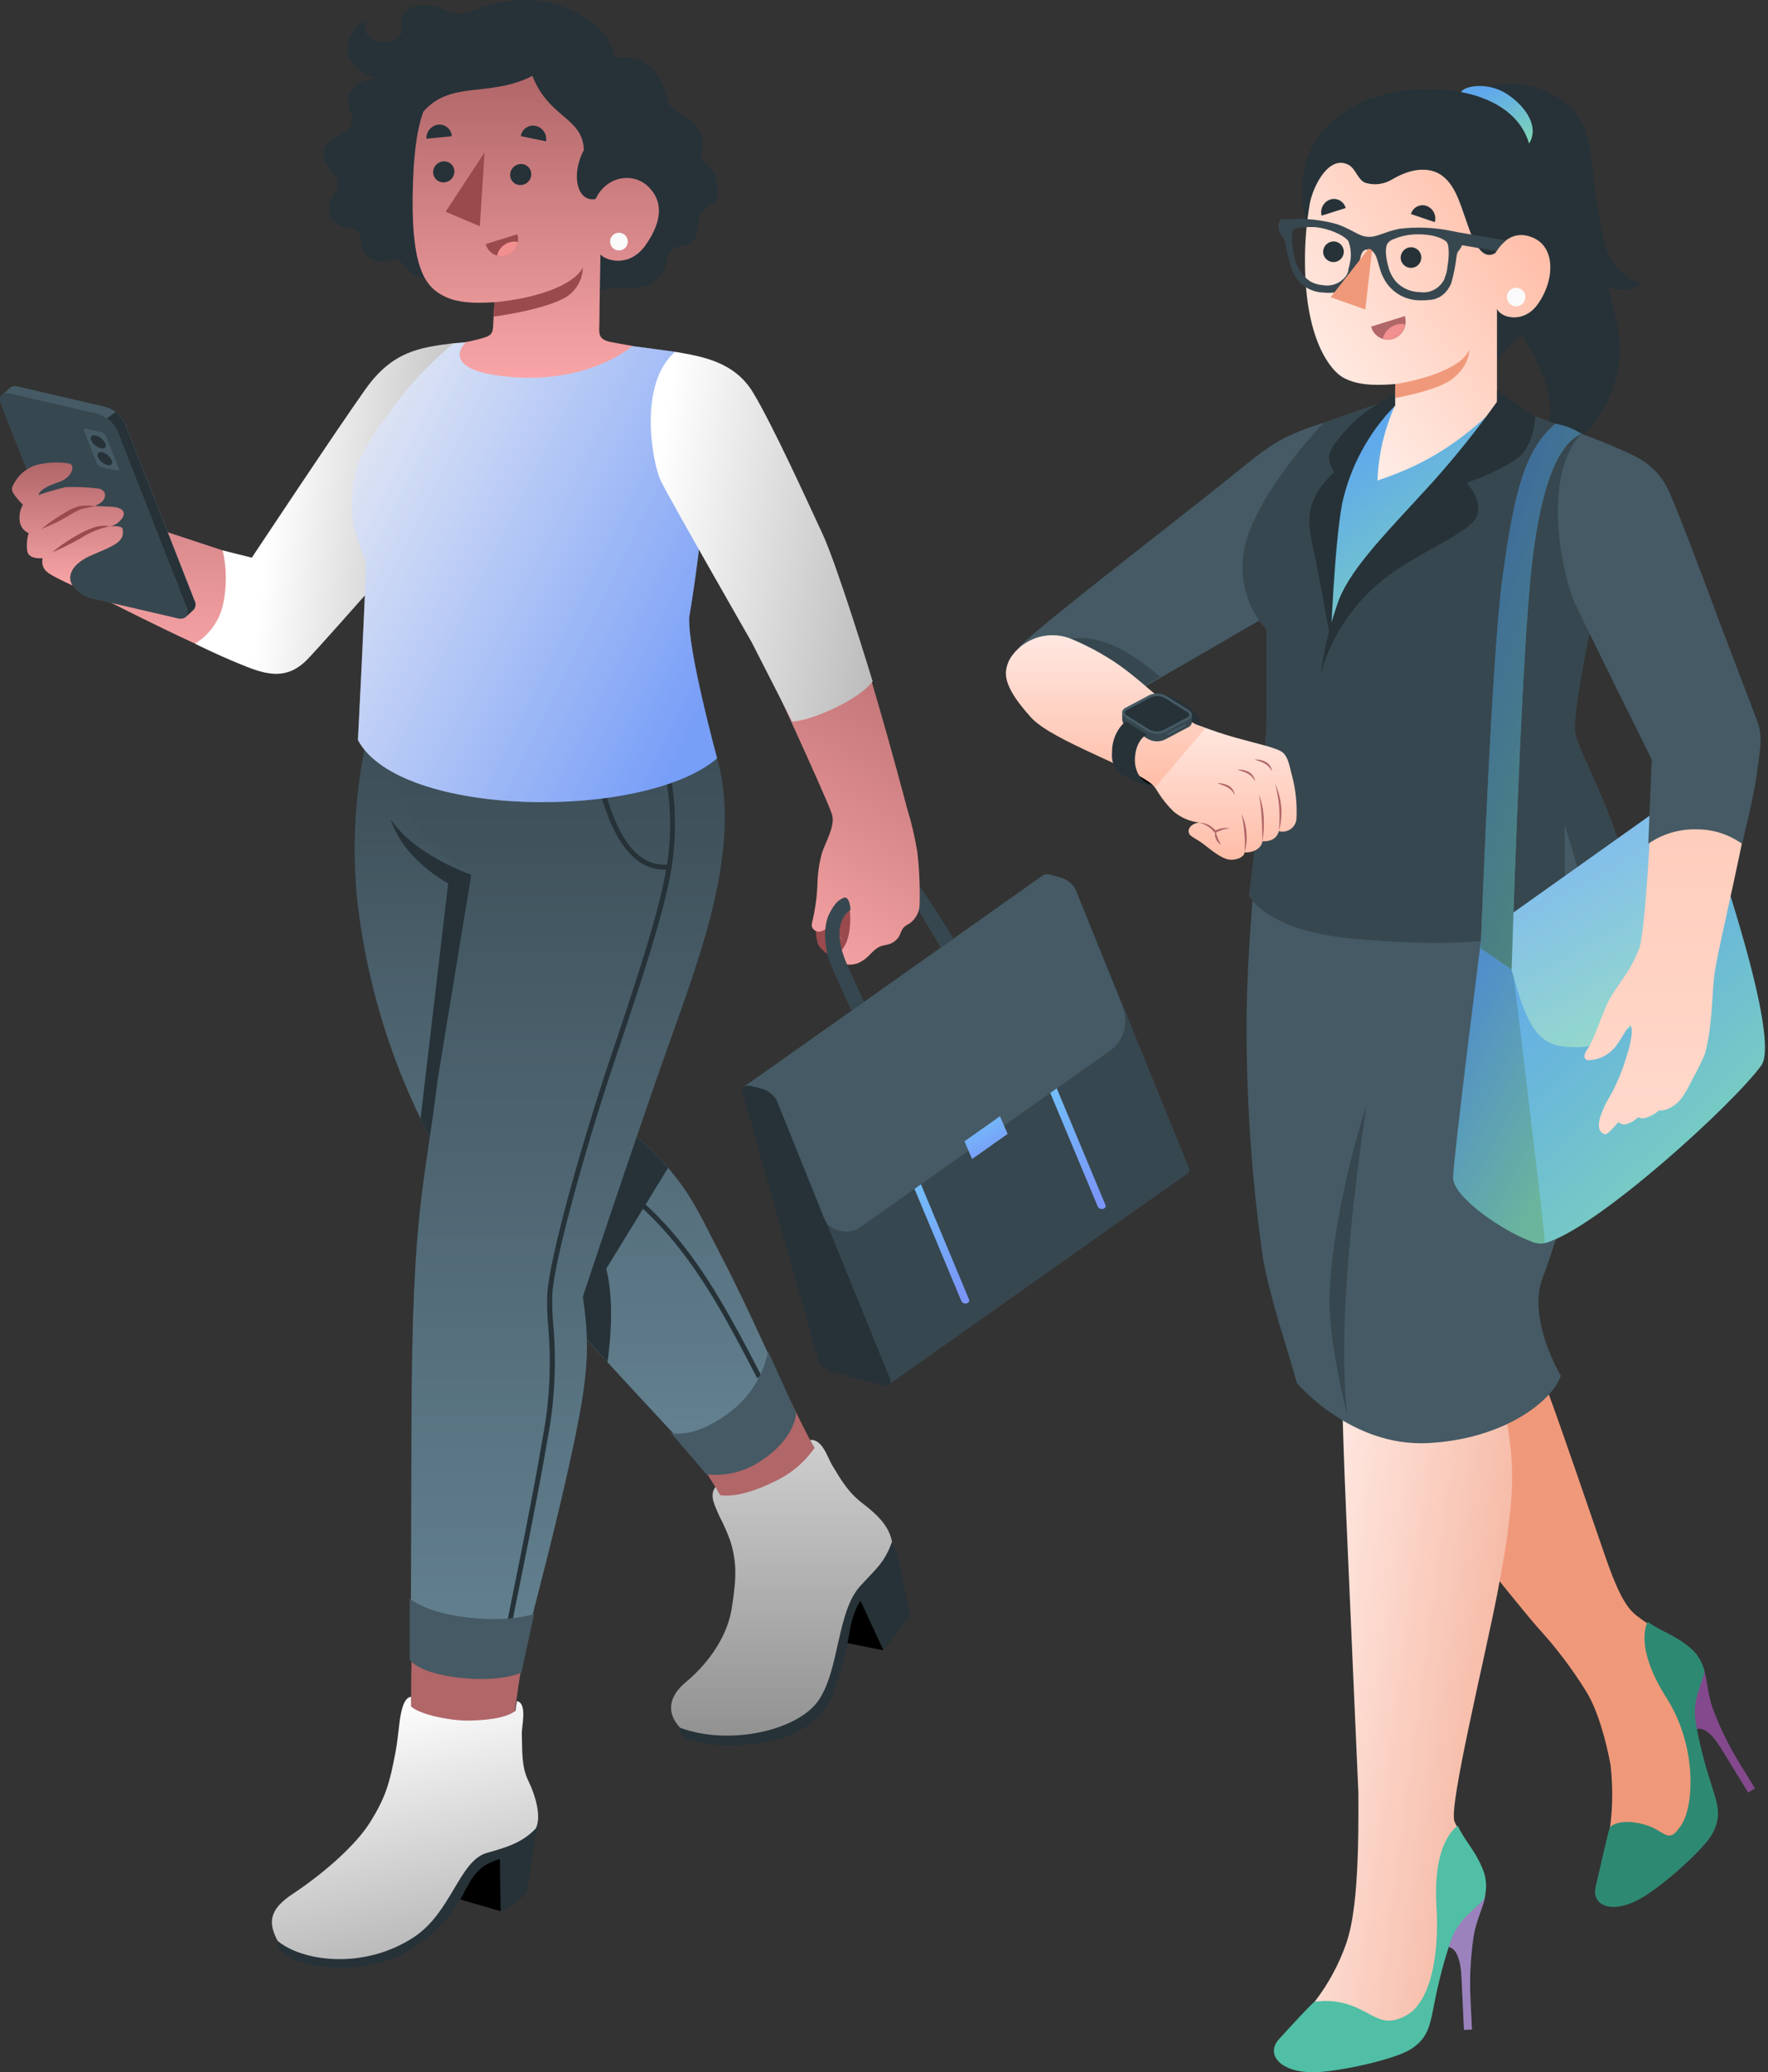 <svg width="262" height="307" viewBox="0 0 262 307" fill="none" xmlns="http://www.w3.org/2000/svg">
<rect x="0" y="0" width="262" height="307" fill="#333333" stroke="none"/>
<path d="M185.306 145.978C185.396 129.738 188.926 109.558 188.926 109.558C194.316 118.168 214.616 131.158 214.616 131.158L224.076 152.498C224.076 152.498 217.636 174.498 215.126 182.408C223.126 191.038 225.786 196.588 229.126 205.508C231.656 212.308 235.376 223.388 238.026 230.988C240.446 237.918 241.726 238.768 243.086 239.768C243.856 240.338 244.826 240.978 244.826 240.978C244.826 240.978 248.916 250.538 251.166 257.398C253.416 264.258 254.966 267.838 251.736 271.338C248.506 274.838 239.206 279.088 237.996 279.178C236.786 279.268 238.346 272.328 238.346 272.328C238.984 268.726 239.089 265.05 238.656 261.418C238.066 258.188 236.866 253.568 235.126 250.698C233.019 247.273 230.588 244.058 227.866 241.098C224.446 237.258 195.516 201.158 191.256 193.188C186.996 185.218 185.186 168.618 185.306 145.978Z" fill="#F0997A"/>
<path d="M252.346 246.938C253.036 248.458 252.926 250.798 253.866 253.268C254.926 256.091 256.266 258.802 257.866 261.358L260.056 264.948L259.056 265.548L255.056 259.018C253.836 257.018 252.486 255.788 251.406 256.158C251.416 256.158 247.636 249.818 252.346 246.938Z" fill="#BA68C8"/>
<path opacity="0.3" d="M252.346 246.938C253.036 248.458 252.926 250.798 253.866 253.268C254.926 256.091 256.266 258.802 257.866 261.358L260.056 264.948L259.056 265.548L255.056 259.018C253.836 257.018 252.486 255.788 251.406 256.158C251.416 256.158 247.636 249.818 252.346 246.938Z" fill="black"/>
<path d="M244.187 240.258C245.817 241.558 248.417 242.258 250.717 244.338C251.673 245.222 252.33 246.383 252.597 247.658C252.317 248.938 251.977 249.528 251.737 250.428C251.201 251.881 251.032 253.444 251.247 254.978C251.799 258.133 252.578 261.245 253.577 264.288C254.517 267.288 255.217 269.048 253.717 271.718C252.547 273.788 247.767 278.178 244.207 280.588C239.367 283.878 235.727 282.538 236.467 279.488C237.207 276.438 238.257 271.488 238.587 270.698C238.587 270.698 239.717 269.308 243.417 270.228C246.877 271.078 247.097 273.548 249.187 270.318C251.077 267.398 251.447 258.628 247.017 251.628C241.957 243.708 244.187 240.258 244.187 240.258Z" fill="#28806B"/>
<path opacity="0.15" d="M244.187 240.258C245.817 241.558 248.417 242.258 250.717 244.338C251.673 245.222 252.33 246.383 252.597 247.658C252.317 248.938 251.977 249.528 251.737 250.428C251.201 251.881 251.032 253.444 251.247 254.978C251.799 258.133 252.578 261.245 253.577 264.288C254.517 267.288 255.217 269.048 253.717 271.718C252.547 273.788 247.767 278.178 244.207 280.588C239.367 283.878 235.727 282.538 236.467 279.488C237.207 276.438 238.257 271.488 238.587 270.698C238.587 270.698 239.717 269.308 243.417 270.228C246.877 271.078 247.097 273.548 249.187 270.318C251.077 267.398 251.447 258.628 247.017 251.628C241.957 243.708 244.187 240.258 244.187 240.258Z" fill="#50BFA5"/>
<path d="M199.536 287.808C200.606 284.598 200.976 280.268 201.176 275.688C201.276 273.288 201.326 269.988 201.296 265.538C201.296 265.388 200.086 238.238 199.486 224.198C198.116 192.138 199.166 194.818 200.386 178.418L204.086 147.098C204.086 147.098 196.516 142.738 191.846 131.788C189.516 126.328 188.246 113.788 188.926 109.558C188.926 109.558 193.256 115.968 208.746 115.308C224.586 114.638 227.856 109.638 227.856 109.638C228.796 113.258 230.936 114.188 236.006 122.638C240.084 128.764 241.714 136.197 240.576 143.468C239.576 151.318 236.896 158.078 233.446 171.148C229.996 184.218 222.376 205.418 222.376 205.418C224.076 215.478 225.376 218.028 221.876 236.148C220.016 245.738 214.696 267.468 215.526 269.798C215.792 270.465 216.145 271.094 216.576 271.668C216.576 271.668 215.216 282.068 213.836 289.388C212.456 296.708 212.086 300.698 207.436 302.258C202.786 303.818 192.266 303.038 191.136 302.518C190.006 301.998 194.846 296.518 194.846 296.518C196.867 293.885 198.45 290.944 199.536 287.808Z" fill="url(#paint0_linear)"/>
<path d="M220.116 280.578C219.986 282.298 218.726 284.358 218.346 287.058C217.901 290.13 217.757 293.238 217.916 296.338C218.096 300.128 218.126 300.668 218.126 300.668L216.946 300.718C216.946 300.718 216.696 295.248 216.576 292.838C216.456 290.428 215.866 288.648 214.696 288.448C214.696 288.448 214.426 280.848 220.116 280.578Z" fill="#BA68C8"/>
<path opacity="0.3" d="M220.116 280.578C219.986 282.298 218.726 284.358 218.346 287.058C217.901 290.13 217.757 293.238 217.916 296.338C218.096 300.128 218.126 300.668 218.126 300.668L216.946 300.718C216.946 300.718 216.696 295.248 216.576 292.838C216.456 290.428 215.866 288.648 214.696 288.448C214.696 288.448 214.426 280.848 220.116 280.578Z" fill="#50BFA5"/>
<path d="M216.046 270.488C216.866 272.488 218.876 274.398 219.916 277.418C220.326 278.696 220.326 280.07 219.916 281.348C219.026 282.348 218.426 282.728 217.766 283.428C216.559 284.47 215.631 285.797 215.066 287.288C214.005 290.412 213.163 293.607 212.546 296.848C211.896 300.048 211.666 301.968 208.986 303.628C206.896 304.918 200.396 306.508 195.986 306.928C189.986 307.488 187.356 304.468 189.536 302.088C191.716 299.708 194.116 297.088 194.786 296.558C196.684 296.266 198.625 296.477 200.416 297.168C203.826 298.518 204.966 300.448 208.416 298.568C211.576 296.868 213.416 290.688 212.856 282.158C212.346 272.488 216.046 270.488 216.046 270.488Z" fill="#50BFA5"/>
<path d="M188.027 109.558C187.287 117.168 185.027 134.398 184.737 149.558C184.604 161.956 185.423 174.346 187.187 186.618C188.487 193.358 190.657 199.288 192.187 204.898C192.187 204.898 200.137 214.388 211.637 213.788C223.137 213.188 230.207 207.328 231.297 203.788C229.417 200.588 226.747 193.998 228.637 189.218C230.527 184.438 241.397 149.698 241.637 142.988C241.877 136.278 242.147 130.138 236.027 119.558C229.907 108.978 229.607 107.228 229.607 107.228L188.027 109.558Z" fill="#455A64"/>
<path d="M199.677 209.798C198.967 204.108 198.457 190.978 202.497 163.708C198.947 174.828 196.767 187.238 197.047 193.958C197.327 200.678 199.677 209.798 199.677 209.798Z" fill="#37474F"/>
<path d="M196.277 62.598C188.877 64.868 187.477 66.598 180.937 71.798C174.737 76.798 154.847 92.068 151.237 95.628C148.617 98.218 165.897 103.628 166.237 103.628C166.577 103.628 194.077 87.578 194.077 87.578L196.277 62.598Z" fill="#455A64"/>
<path d="M171.526 99.948C168.776 97.668 162.966 93.058 157.196 94.948C161.366 94.828 169.316 101.118 169.746 101.528C170.426 101.148 171.176 100.708 171.976 100.248L171.526 99.948Z" fill="#37474F"/>
<path d="M217.377 13.978C219.185 13.021 221.186 12.484 223.231 12.406C225.275 12.329 227.311 12.712 229.187 13.528C234.327 16.028 235.357 18.838 235.987 24.798C236.987 33.798 237.647 36.438 238.777 38.448C239.257 39.323 239.907 40.094 240.688 40.715C241.469 41.337 242.366 41.797 243.327 42.068C242.585 42.559 241.729 42.852 240.841 42.918C239.954 42.985 239.064 42.823 238.257 42.448C239.257 46.728 240.677 50.318 239.707 54.908C239.073 58.227 237.537 61.306 235.267 63.808C233.317 65.748 230.447 66.418 228.067 67.558C229.587 63.998 230.357 60.658 229.067 56.748C227.677 52.438 224.647 48.838 223.207 44.488C221.207 38.488 218.957 32.278 218.207 25.968C217.677 20.628 217.457 17.648 217.377 13.978Z" fill="#263238"/>
<path d="M216.536 13.608C217.076 12.678 220.536 12.118 223.316 13.928C226.096 15.738 228.316 18.928 226.436 21.498C224.666 23.948 212.886 17.258 216.536 13.608Z" fill="url(#paint1_linear)"/>
<path d="M227.516 61.648C232.706 63.648 234.317 64.248 234.317 64.248C235.397 67.078 239.127 74.468 237.857 82.068C236.587 89.668 232.696 105.778 233.527 108.948C234.357 112.118 240.037 121.948 241.597 131.468C239.805 133.175 237.786 134.626 235.597 135.778C235.597 135.778 233.367 126.578 231.877 122.288C231.877 130.158 232.007 136.528 232.007 136.528C232.007 136.528 224.686 141.368 200.366 139.048C187.366 137.808 185.086 132.668 185.086 132.668C185.086 132.668 187.676 111.538 187.676 106.548V93.278C186.354 91.825 185.361 90.103 184.765 88.23C184.17 86.358 183.986 84.378 184.227 82.428C184.857 75.378 193.847 64.928 196.227 62.598C198.127 61.838 206.697 58.968 206.697 58.968L227.516 61.648Z" fill="#37474F"/>
<path d="M222.267 61.198C221.527 64.908 220.047 65.808 215.847 70.418C211.647 75.028 198.497 87.598 197.287 93.048C196.497 88.368 195.427 82.108 196.657 76.638C197.887 71.168 200.887 63.898 205.607 60.198L221.857 59.508L222.267 61.198Z" fill="url(#paint2_linear)"/>
<path d="M193.627 33.148C189.707 18.668 203.047 11.268 216.327 13.608C220.697 14.368 226.327 16.878 226.947 23.108C232.717 24.918 235.497 32.648 231.947 40.908C229.357 46.908 224.187 49.908 221.837 53.558L193.627 33.148Z" fill="#263238"/>
<path d="M227.188 35.218C223.478 33.598 221.608 37.478 221.608 37.478C219.198 38.988 217.808 34.148 217.278 32.688C216.348 30.138 215.478 26.518 212.658 25.458C210.558 24.668 208.188 25.458 206.268 26.598C205.696 26.941 205.061 27.163 204.4 27.251C203.74 27.339 203.068 27.29 202.428 27.108C201.278 26.798 200.918 24.998 199.868 24.438C196.868 22.818 194.518 27.788 194.098 30.168C193.548 33.344 193.313 36.566 193.398 39.788C193.618 50.568 197.238 54.958 199.068 55.948C200.898 56.938 203.158 57.198 206.768 56.898L206.718 60.088C205.149 63.587 204.27 67.356 204.128 71.188C212.068 68.568 216.868 64.978 221.838 60.238V45.768C222.518 47.178 225.708 47.848 227.688 45.318C230.258 42.028 230.768 36.768 227.188 35.218Z" fill="url(#paint3_linear)"/>
<path d="M208.188 46.828L203.188 48.388C203.275 48.725 203.43 49.041 203.642 49.317C203.854 49.593 204.12 49.823 204.424 49.994C204.727 50.165 205.062 50.273 205.408 50.311C205.754 50.349 206.104 50.318 206.438 50.218C207.111 49.989 207.67 49.508 207.996 48.876C208.322 48.244 208.391 47.51 208.188 46.828Z" fill="#B16668"/>
<path d="M207.807 47.988C207.137 47.97 206.481 48.182 205.949 48.59C205.418 48.998 205.043 49.576 204.887 50.228C205.365 50.378 205.878 50.378 206.357 50.228C206.835 50.073 207.261 49.788 207.586 49.405C207.911 49.022 208.122 48.555 208.197 48.058C208.069 48.023 207.938 48 207.807 47.988Z" fill="#F28F8F"/>
<path d="M206.787 56.898C210.277 56.368 216.657 54.658 217.717 51.788C217.717 51.788 217.877 54.118 215.177 56.178C212.917 57.898 206.747 58.968 206.747 58.968L206.787 56.898Z" fill="#F0997A"/>
<path d="M195.847 31.948L199.417 30.818C199.355 30.581 199.246 30.36 199.096 30.167C198.945 29.974 198.757 29.813 198.543 29.695C198.329 29.578 198.093 29.505 197.849 29.481C197.606 29.457 197.36 29.483 197.127 29.558C196.652 29.723 196.257 30.06 196.02 30.503C195.783 30.946 195.721 31.462 195.847 31.948Z" fill="#263238"/>
<path d="M212.627 32.908L209.087 31.708C209.154 31.474 209.268 31.255 209.422 31.066C209.576 30.877 209.766 30.721 209.983 30.608C210.199 30.495 210.435 30.427 210.678 30.408C210.922 30.389 211.166 30.419 211.397 30.498C211.867 30.673 212.254 31.017 212.481 31.463C212.709 31.91 212.761 32.425 212.627 32.908Z" fill="#263238"/>
<path d="M196.077 37.228C196.064 37.528 196.139 37.826 196.295 38.084C196.45 38.341 196.677 38.547 196.949 38.676C197.221 38.805 197.524 38.851 197.822 38.809C198.119 38.766 198.398 38.637 198.623 38.437C198.847 38.237 199.008 37.975 199.085 37.684C199.161 37.394 199.151 37.087 199.054 36.802C198.957 36.517 198.779 36.267 198.541 36.084C198.303 35.9 198.016 35.79 197.717 35.768C197.306 35.746 196.903 35.887 196.596 36.161C196.289 36.434 196.102 36.818 196.077 37.228Z" fill="#263238"/>
<path d="M207.567 38.088C207.554 38.388 207.63 38.686 207.785 38.944C207.94 39.201 208.168 39.407 208.439 39.536C208.711 39.665 209.014 39.711 209.312 39.669C209.61 39.626 209.888 39.497 210.113 39.297C210.337 39.097 210.498 38.835 210.575 38.544C210.651 38.254 210.641 37.947 210.544 37.662C210.448 37.377 210.269 37.127 210.031 36.944C209.793 36.76 209.507 36.65 209.207 36.628C208.796 36.606 208.394 36.747 208.086 37.021C207.779 37.294 207.593 37.678 207.567 38.088Z" fill="#263238"/>
<path d="M189.417 33.618C189.509 34.209 189.758 34.765 190.137 35.228C190.277 35.393 190.376 35.588 190.427 35.798C190.671 37.249 191.026 38.68 191.487 40.078C191.848 41.013 192.477 41.822 193.296 42.401C194.114 42.981 195.085 43.307 196.087 43.338C196.602 43.395 197.122 43.395 197.637 43.338H197.757C198.195 43.268 198.618 43.123 199.007 42.908H199.087L199.187 42.848L199.327 42.758L199.447 42.678L199.587 42.568L199.717 42.458L199.957 42.228C200.377 41.772 200.715 41.248 200.957 40.678C201.597 39.228 201.387 37.148 202.467 36.968H202.737C204.207 37.068 204.087 39.318 204.927 40.968C205.401 42.012 206.164 42.899 207.127 43.523C208.089 44.147 209.21 44.482 210.357 44.488H210.767H211.097C211.352 44.481 211.605 44.458 211.857 44.418H212.107L212.327 44.358H212.477C212.775 44.268 213.063 44.147 213.337 43.998L213.617 43.818C213.792 43.692 213.959 43.555 214.117 43.408C214.52 42.989 214.839 42.497 215.057 41.958C215.442 40.603 215.713 39.218 215.867 37.818C215.904 37.605 215.982 37.401 216.097 37.218C216.478 36.814 216.72 36.299 216.787 35.748C216.799 35.453 216.719 35.161 216.558 34.914C216.396 34.667 216.162 34.476 215.887 34.368L215.097 34.218C212.545 33.688 209.924 33.58 207.337 33.898C204.887 34.428 204.037 35.178 202.667 35.078C201.297 34.978 200.537 34.078 198.197 33.228C195.832 32.561 193.369 32.304 190.917 32.468C190.667 32.468 190.417 32.468 190.187 32.468C189.767 32.358 189.357 32.938 189.417 33.618ZM205.637 36.038C205.823 35.807 206.059 35.623 206.327 35.498L206.457 35.438H206.517L206.867 35.288L207.187 35.178C207.514 35.065 207.848 34.975 208.187 34.908L208.607 34.828C208.965 34.772 209.325 34.735 209.687 34.718H209.937C212.307 34.658 213.797 35.298 214.337 35.808C214.877 36.318 214.687 38.518 214.477 39.618V39.708C214.477 39.708 214.477 39.768 214.477 39.798C214.477 39.828 214.427 40.078 214.387 40.238C214.347 40.398 214.387 40.418 214.307 40.508C214.307 40.658 214.217 40.808 214.157 40.968L214.097 41.128V41.218C214.097 41.218 214.097 41.288 214.047 41.318L213.987 41.448C213.987 41.448 213.987 41.548 213.907 41.588L213.817 41.748L213.707 41.898C213.339 42.406 212.838 42.803 212.26 43.047C211.682 43.29 211.048 43.37 210.427 43.278C209.767 43.274 209.114 43.137 208.508 42.876C207.901 42.615 207.354 42.235 206.897 41.758C206.325 41.093 205.921 40.301 205.717 39.448C205.377 38.148 205.187 36.708 205.637 36.038ZM191.637 34.118C191.808 33.973 192.005 33.861 192.217 33.788L192.477 33.698H192.627H192.757H192.847H192.977L193.527 33.638H194.137H194.517H194.777C195.146 33.67 195.514 33.724 195.877 33.798C197.567 34.138 199.347 35.008 199.817 35.728C200.23 36.807 200.297 37.989 200.007 39.108C199.964 39.387 199.897 39.661 199.807 39.928C199.811 39.948 199.811 39.968 199.807 39.988V40.078C199.811 40.111 199.811 40.145 199.807 40.178L199.717 40.378L199.637 40.548C199.64 40.568 199.64 40.588 199.637 40.608L199.577 40.718L199.507 40.818C199.123 41.367 198.588 41.794 197.967 42.046C197.346 42.298 196.665 42.365 196.007 42.238C195.369 42.198 194.747 42.017 194.187 41.708C193.556 41.281 193.021 40.728 192.613 40.085C192.205 39.441 191.934 38.721 191.817 37.968C191.537 36.798 191.187 34.578 191.667 34.118H191.637Z" fill="#37474F"/>
<path d="M215.987 34.398L223.177 35.618C222.627 36.068 222.154 36.605 221.777 37.208L215.947 36.208L215.987 34.398Z" fill="#37474F"/>
<path d="M203.327 37.058L202.327 45.848L197.187 44.028L202.797 36.858C202.986 36.883 203.168 36.951 203.327 37.058Z" fill="#F0997A"/>
<path d="M223.307 44.008C223.307 44.279 223.387 44.544 223.538 44.769C223.688 44.994 223.902 45.17 224.152 45.274C224.403 45.377 224.678 45.404 224.944 45.352C225.21 45.299 225.454 45.168 225.645 44.977C225.837 44.785 225.967 44.541 226.02 44.275C226.073 44.01 226.046 43.734 225.942 43.484C225.839 43.233 225.663 43.019 225.438 42.869C225.213 42.718 224.948 42.638 224.677 42.638C224.496 42.637 224.318 42.671 224.151 42.74C223.984 42.808 223.832 42.909 223.705 43.036C223.578 43.164 223.477 43.315 223.408 43.482C223.34 43.649 223.305 43.828 223.307 44.008Z" fill="#FAFAFA"/>
<path d="M221.847 57.848V59.508C218.864 63.682 215.652 67.688 212.227 71.508C205.847 78.508 200.407 83.888 198.447 88.758C197.152 92.299 196.247 95.971 195.747 99.708C197.333 94.16 200.638 89.258 205.187 85.708C209.807 82.008 217.267 79.168 218.677 76.818C220.087 74.468 217.337 71.518 217.337 71.518C219.919 70.683 222.382 69.52 224.667 68.058C227.447 66.058 227.507 61.678 227.507 61.678L221.847 57.848Z" fill="#263238"/>
<path d="M206.737 60.088C202.815 64.086 200.098 69.108 198.897 74.578C197.717 80.838 197.207 95.078 197.207 95.078C197.207 95.078 195.547 85.458 194.637 81.378C193.727 77.298 193.267 74.148 197.717 69.948C196.627 68.048 196.427 67.328 198.717 64.558C199.962 63.025 201.42 61.678 203.047 60.558L206.697 58.228L206.737 60.088Z" fill="#263238"/>
<path d="M172.417 103.148C173.017 102.678 174.417 103.558 176.297 104.818C176.758 105.13 177.145 105.54 177.428 106.019C177.712 106.498 177.886 107.034 177.937 107.588C176.789 107.566 175.684 107.149 174.807 106.408C173.768 105.522 172.95 104.405 172.417 103.148Z" fill="#263238"/>
<path d="M170.767 116.228C171.367 115.928 171.557 115.618 170.567 114.948C169.577 114.278 166.317 112.648 166.317 112.648L165.797 113.988C165.797 113.988 169.697 116.648 170.767 116.228Z" fill="black"/>
<path d="M170.747 109.998C171.587 108.998 173.637 106.378 175.267 106.768C177.837 107.388 179.127 108.158 183.017 109.258C185.827 110.058 189.267 110.778 190.087 111.478C190.907 112.178 191.087 113.478 191.417 114.738C192.013 116.901 192.25 119.148 192.117 121.388C192.082 121.683 191.983 121.967 191.828 122.221C191.673 122.474 191.464 122.691 191.217 122.856C190.97 123.021 190.69 123.131 190.397 123.178C190.103 123.225 189.803 123.208 189.517 123.128C189.377 123.618 188.967 124.708 187.057 124.638C187.057 125.348 186.117 126.348 184.427 126.288C184.347 127.078 182.927 127.578 181.867 127.288C180.407 126.898 178.667 125.188 177.687 124.588C176.707 123.988 176.247 123.778 176.157 123.318C176.027 122.688 176.617 121.948 177.777 121.868C176.351 121.717 175.003 121.142 173.907 120.218C173.027 119.365 172.254 118.408 171.607 117.368C171.1 116.49 170.42 115.724 169.607 115.118C168.107 113.898 169.657 111.458 170.517 110.278L170.747 109.998Z" fill="url(#paint4_linear)"/>
<path d="M177.776 121.878C178.209 122.012 178.622 122.2 179.006 122.438C179.19 122.561 179.364 122.698 179.526 122.848C179.686 122.998 179.826 123.178 180.006 123.348L180.096 123.438L180.196 123.358C180.829 122.984 181.542 122.768 182.276 122.728C181.502 122.558 180.692 122.694 180.016 123.108H180.216C179.907 122.755 179.542 122.454 179.136 122.218C178.713 122.008 178.249 121.892 177.776 121.878Z" fill="#B16668"/>
<path d="M180.917 125.138C180.767 124.788 180.587 124.518 180.477 124.198C180.367 123.878 180.237 123.578 180.107 123.198C179.998 123.559 180.027 123.947 180.187 124.288C180.326 124.646 180.584 124.946 180.917 125.138Z" fill="#B16668"/>
<path d="M184.427 126.288C184.712 125.353 184.81 124.371 184.717 123.398C184.654 122.422 184.403 121.468 183.977 120.588C184.195 121.518 184.336 122.465 184.397 123.418C184.492 124.372 184.502 125.332 184.427 126.288Z" fill="#B16668"/>
<path d="M187.056 124.638C187.274 123.492 187.348 122.323 187.276 121.158C187.227 119.984 186.987 118.825 186.566 117.728C186.774 118.865 186.907 120.014 186.966 121.168C187.056 122.318 187.036 123.478 187.056 124.638Z" fill="#B16668"/>
<path d="M189.517 123.128C190.183 120.804 189.984 118.317 188.957 116.128C189.268 117.273 189.473 118.445 189.567 119.628C189.647 120.794 189.631 121.965 189.517 123.128Z" fill="#B16668"/>
<path d="M188.506 114.288C188.477 114 188.381 113.723 188.226 113.478C188.061 113.226 187.838 113.017 187.576 112.868C187.059 112.61 186.484 112.49 185.906 112.518L186.696 112.798C186.952 112.886 187.2 112.996 187.436 113.128C187.901 113.399 188.274 113.803 188.506 114.288Z" fill="#B16668"/>
<path d="M185.987 115.778C185.962 115.489 185.866 115.211 185.707 114.968C185.536 114.721 185.314 114.513 185.057 114.358C184.539 114.1 183.964 113.98 183.387 114.008L184.177 114.298C184.434 114.378 184.682 114.485 184.917 114.618C185.386 114.883 185.761 115.289 185.987 115.778Z" fill="#B16668"/>
<path d="M182.967 117.798C182.942 117.506 182.846 117.224 182.687 116.978C182.522 116.729 182.299 116.523 182.037 116.378C181.52 116.12 180.945 116 180.367 116.028L181.157 116.308C181.413 116.396 181.661 116.506 181.897 116.638C182.369 116.9 182.744 117.307 182.967 117.798Z" fill="#B16668"/>
<path d="M171.187 116.618C168.767 113.948 156.037 109.888 152.767 106.268C150.327 103.568 148.957 101.338 149.067 99.528C149.147 98.608 149.495 97.732 150.067 97.008C151.07 95.697 152.483 94.758 154.081 94.341C155.679 93.925 157.37 94.054 158.887 94.708C161.034 95.615 163.096 96.712 165.047 97.988C169.757 101.058 174.787 106.818 178.627 107.878L171.187 116.618Z" fill="url(#paint5_linear)"/>
<path d="M166.847 104.848L170.297 103.008C170.695 102.827 171.13 102.741 171.567 102.757C172.005 102.772 172.432 102.889 172.817 103.098L176.127 105.178C176.269 105.246 176.39 105.35 176.478 105.48C176.566 105.61 176.617 105.761 176.627 105.918C176.627 106.118 176.627 106.838 176.627 107.038C176.604 107.192 176.541 107.338 176.444 107.461C176.348 107.583 176.221 107.679 176.077 107.738L172.627 109.568C172.23 109.753 171.794 109.842 171.356 109.826C170.918 109.811 170.49 109.691 170.107 109.478L166.797 107.408C166.66 107.34 166.542 107.238 166.454 107.112C166.367 106.986 166.313 106.84 166.297 106.688C166.297 106.488 166.297 105.748 166.297 105.548C166.316 105.392 166.377 105.245 166.474 105.121C166.571 104.998 166.7 104.903 166.847 104.848Z" fill="#37474F"/>
<path d="M176.126 105.178L172.816 103.098C172.432 102.889 172.004 102.772 171.567 102.757C171.13 102.741 170.695 102.827 170.296 103.008L166.846 104.848C166.136 105.218 166.116 105.848 166.796 106.298L170.106 108.368C170.489 108.581 170.917 108.701 171.356 108.716C171.794 108.732 172.229 108.643 172.626 108.458L176.076 106.628C176.786 106.258 176.806 105.608 176.126 105.178Z" fill="#455A64"/>
<path d="M171.367 108.358C171.743 108.375 172.117 108.299 172.457 108.138L175.907 106.308C176.127 106.188 176.257 106.048 176.257 105.908C176.257 105.768 176.147 105.618 175.937 105.488L172.617 103.408C172.292 103.226 171.928 103.127 171.557 103.118C171.181 103.096 170.805 103.172 170.467 103.338L167.017 105.168C166.797 105.278 166.667 105.428 166.657 105.568C166.647 105.708 166.777 105.858 166.987 105.988L170.297 108.068C170.624 108.251 170.992 108.351 171.367 108.358Z" fill="#263238"/>
<path d="M173.107 108.838H173.187L175.637 107.538C175.665 107.521 175.686 107.494 175.695 107.463C175.705 107.431 175.702 107.397 175.687 107.368C175.681 107.352 175.671 107.337 175.659 107.325C175.646 107.314 175.631 107.305 175.615 107.3C175.598 107.295 175.581 107.294 175.564 107.297C175.547 107.3 175.531 107.308 175.517 107.318L173.067 108.608C173.052 108.616 173.038 108.628 173.027 108.641C173.016 108.655 173.008 108.671 173.004 108.687C172.999 108.704 172.998 108.722 173 108.739C173.002 108.756 173.008 108.773 173.017 108.788C173.027 108.803 173.04 108.815 173.056 108.824C173.071 108.833 173.089 108.838 173.107 108.838Z" fill="#455A64"/>
<path d="M169.937 108.818C169.417 109.078 168.327 110.018 168.187 112.288C168.047 114.558 169.477 116.178 170.767 116.228C170.377 116.588 169.257 116.328 167.767 115.568L166.557 114.928C166.079 114.677 165.669 114.314 165.363 113.87C165.056 113.426 164.862 112.914 164.797 112.378C164.767 112.045 164.767 111.711 164.797 111.378C164.79 110.526 164.965 109.682 165.31 108.902C165.655 108.123 166.162 107.426 166.797 106.858L169.937 108.818Z" fill="#263238"/>
<path d="M226.907 183.908C227.593 184.209 228.357 184.283 229.087 184.118C236.707 181.938 256.957 163.498 261.087 157.738C263.997 152.738 252.247 120.158 252.247 120.158L223.787 140.018L226.907 183.908Z" fill="url(#paint6_linear)"/>
<path d="M219.567 138.538L223.767 140.018C223.767 140.018 228.767 181.338 228.917 183.758C229.067 186.178 215.157 178.368 215.337 174.368C215.517 170.368 219.567 138.538 219.567 138.538Z" fill="url(#paint7_linear)"/>
<path opacity="0.15" d="M219.567 138.538L223.767 140.018C223.767 140.018 228.767 181.338 228.917 183.758C229.067 186.178 215.157 178.368 215.337 174.368C215.517 170.368 219.567 138.538 219.567 138.538Z" fill="black"/>
<path d="M219.566 138.538L247.616 118.598C247.616 118.598 251.966 118.138 253.616 121.858C255.266 125.578 256.966 133.858 254.726 139.638C252.486 145.418 239.606 154.938 234.286 155.118C228.966 155.298 226.846 154.118 224.286 144.648C222.886 139.278 219.566 138.538 219.566 138.538Z" fill="url(#paint8_linear)"/>
<path opacity="0.2" d="M219.566 138.538L247.616 118.598C247.616 118.598 251.966 118.138 253.616 121.858C255.266 125.578 256.966 133.858 254.726 139.638C252.486 145.418 239.606 154.938 234.286 155.118C228.966 155.298 226.846 154.118 224.286 144.648C222.886 139.278 219.566 138.538 219.566 138.538Z" fill="white"/>
<path d="M246.447 145.858C248.177 144.698 248.117 142.428 246.107 142.468C244.777 142.468 243.047 143.768 243.267 145.238C243.487 146.708 245.387 146.568 246.447 145.858Z" fill="#37474F"/>
<path d="M234.317 64.248C232.477 65.178 228.437 67.938 226.747 86.168C225.247 102.438 224.007 143.628 224.007 143.628L219.427 140.498C219.427 140.498 221.007 97.708 222.627 85.778C224.417 72.528 226.057 66.548 230.497 62.778C231.853 63.017 233.15 63.516 234.317 64.248Z" fill="url(#paint9_linear)"/>
<path opacity="0.35" d="M234.317 64.248C232.477 65.178 228.437 67.938 226.747 86.168C225.247 102.438 224.007 143.628 224.007 143.628L219.427 140.498C219.427 140.498 221.007 97.708 222.627 85.778C224.417 72.528 226.057 66.548 230.497 62.778C231.853 63.017 233.15 63.516 234.317 64.248Z" fill="black"/>
<path d="M254.267 143.048C255.267 137.758 258.267 125.328 260.077 114.908C261.167 108.578 259.967 106.548 258.707 103.158C257.447 99.768 252.107 85.358 249.637 79.288C247.167 73.218 246.637 70.578 243.637 68.538C241.957 67.408 240.037 67.138 235.107 65.888C232.438 73.534 232.658 81.893 235.727 89.388L245.067 112.208C245.067 112.208 244.067 137.658 242.887 140.588C241.307 144.588 239.517 145.898 238.177 148.708C237.267 150.608 236.347 153.788 235.177 155.548C234.877 155.978 234.577 156.638 235.007 156.948C235.132 157.028 235.278 157.07 235.427 157.068C236.166 157.041 236.891 156.859 237.556 156.536C238.22 156.212 238.81 155.753 239.287 155.188C240.057 154.328 240.687 152.878 241.457 152.008C241.727 151.698 241.897 152.228 241.767 153.508C241.63 154.438 241.412 155.355 241.117 156.248C240.577 158.13 239.857 159.955 238.967 161.698C238.647 162.338 237.967 163.348 237.717 164.008C237.277 165.008 236.207 167.378 237.717 168.008C238.157 168.188 238.717 167.408 239.077 167.068C239.341 166.807 239.588 166.53 239.817 166.238C240.095 166.475 240.452 166.6 240.817 166.588C241.544 166.418 242.21 166.047 242.737 165.518C242.957 165.618 243.196 165.67 243.437 165.67C243.679 165.67 243.917 165.618 244.137 165.518C244.764 165.307 245.34 164.966 245.827 164.518C246.198 164.522 246.568 164.479 246.927 164.388C248.877 163.608 249.607 162.198 250.427 160.628C251.477 158.628 251.957 157.738 252.607 156.278C253.046 154.709 253.337 153.102 253.477 151.478C253.817 148.708 253.757 145.838 254.267 143.048Z" fill="url(#paint10_linear)"/>
<path d="M234.317 64.248C236.247 64.938 239.267 66.168 240.697 66.828C242.857 67.828 245.647 69.018 247.367 72.898C249.087 76.778 252.457 85.818 254.507 91.318C256.557 96.818 259.767 105.058 260.437 106.928C261.267 109.268 260.817 111.008 260.337 114.708C259.857 118.408 258.137 124.998 258.137 124.998C256.221 123.623 253.925 122.878 251.567 122.868C248.964 122.766 246.398 123.513 244.257 124.998L244.777 112.518C244.777 112.518 234.777 92.458 233.267 89.078C231.757 85.698 228.187 70.918 234.317 64.248Z" fill="#455A64"/>
<path d="M101.699 253.708C101.389 251.708 104.969 249.708 106.619 248.128C109.159 245.638 109.979 240.618 110.379 237.318C110.879 233.208 111.289 230.318 109.289 226.318C106.929 221.558 103.959 215.898 91.929 201.578L110.829 194.578C113.619 200.718 120.089 213.448 120.089 213.448L120.689 214.568C121.844 216.709 123.182 218.747 124.689 220.658L126.509 222.258C128.639 224.258 130.889 225.178 130.809 228.258C130.709 232.258 128.619 232.968 126.479 235.968C124.834 237.867 123.826 240.235 123.599 242.738C123.119 245.898 123.149 247.288 122.819 250.128C122.539 252.518 119.959 255.708 115.309 256.698C108.539 258.178 102.189 256.858 101.699 253.708Z" fill="#B16668"/>
<path d="M132.469 229.358C133.409 230.938 134.339 236.978 134.829 239.358L130.919 244.448L127.309 236.648C129.71 234.78 131.505 232.243 132.469 229.358Z" fill="#263238"/>
<path d="M130.919 244.488L124.839 243.288L123.929 241.478C125.289 239.858 127.309 236.688 127.309 236.688L130.919 244.488Z" fill="black"/>
<path d="M132.189 228.368C132.189 228.368 132.799 229.928 132.999 230.598C132.849 231.138 132.299 231.888 129.999 234.348C128.069 236.428 126.869 237.128 125.999 241.138C125.438 244.646 124.53 248.089 123.289 251.418C121.709 255.178 117.169 258.068 110.399 258.468C104.629 258.798 102.099 257.888 101.059 257.188C100.875 256.802 100.766 256.384 100.739 255.958C100.649 254.268 101.239 253.728 104.049 252.278C107.429 250.538 132.189 228.368 132.189 228.368Z" fill="#263238"/>
<path d="M132.189 228.408C131.059 231.558 129.799 232.408 127.409 235.048C124.039 238.848 124.409 247.118 121.409 251.748C118.409 256.378 108.079 258.688 100.779 255.958C98.619 253.628 99.209 251.218 101.629 249.208C105.449 246.028 107.839 241.988 108.419 238.378C109.249 233.298 109.089 231.238 108.259 228.378C107.788 227.07 107.227 225.797 106.579 224.568C105.969 223.068 105.029 221.568 106.039 220.278C106.289 220.708 106.479 221.108 106.759 221.518C109.329 221.848 112.599 220.568 114.689 219.518C117.105 218.425 119.179 216.697 120.689 214.518C120.449 214.078 120.259 213.748 120.049 213.328C121.869 213.138 122.649 215.958 123.279 216.998C124.699 219.368 125.729 221.128 127.889 222.768C129.719 224.188 131.739 225.918 132.189 228.408Z" fill="url(#paint11_linear)"/>
<path d="M45.609 288.708C47.195 289.175 48.836 289.43 50.489 289.468C52.091 289.418 53.686 289.237 55.259 288.928C56.173 288.768 57.047 288.428 57.829 287.928C59.975 286.806 61.91 285.321 63.549 283.538C64.617 282.25 65.546 280.852 66.319 279.368C67.051 278.037 67.945 276.801 68.979 275.688C69.567 275.032 70.24 274.457 70.979 273.978C71.951 273.52 72.953 273.129 73.979 272.808C74.868 272.418 75.705 271.917 76.469 271.318C77.082 270.857 77.573 270.252 77.899 269.558C78.235 268.871 78.393 268.111 78.359 267.348C78.185 266.109 77.849 264.899 77.359 263.748C76.982 262.71 76.704 261.638 76.529 260.548C76.389 259.276 76.369 257.994 76.469 256.718C76.35 255.642 76.29 254.56 76.289 253.478L76.509 252.018C77.339 245.901 78.477 239.83 79.919 233.828L61.269 224.708C61.189 231.408 61.269 237.468 61.009 244.168C61.009 245.358 60.909 248.718 60.919 251.458V252.888C60.993 254.664 60.973 256.443 60.859 258.218C60.531 260.142 60.077 262.043 59.499 263.908C58.241 267.021 56.559 269.946 54.499 272.598C52.963 274.49 51.185 276.171 49.209 277.598C48.629 278.068 47.959 278.418 47.369 278.888C46.588 279.463 45.773 279.991 44.929 280.468C44.249 280.898 43.639 281.468 42.929 281.888C42.019 282.448 40.749 283.088 40.589 284.288C40.547 284.735 40.601 285.185 40.748 285.61C40.895 286.034 41.13 286.422 41.439 286.748C42.579 287.878 44.099 288.238 45.609 288.708Z" fill="#B16668"/>
<path d="M79.289 272.268C79.289 272.268 78.499 277.268 78.089 280.478C76.913 281.534 75.602 282.429 74.189 283.138L72.419 275.138L79.289 272.268Z" fill="#263238"/>
<path d="M74.189 283.138L67.539 281.208C67.539 281.208 69.199 277.278 70.809 276.208C71.779 275.58 72.926 275.282 74.079 275.358L74.189 283.138Z" fill="black"/>
<path d="M41.188 287.528C40.879 288.398 41.858 289.898 44.849 290.778C49.099 292.038 56.559 291.938 61.498 288.438C64.707 286.337 67.29 283.411 68.978 279.968C70.079 277.968 70.898 276.328 74.129 275.378C77.359 274.428 78.469 273.378 79.338 272.268C79.338 272.268 80.388 269.488 78.689 268.428C76.989 267.368 41.188 287.528 41.188 287.528Z" fill="#263238"/>
<path d="M79.399 270.888C77.329 273.048 75.009 273.688 72.129 274.508C68.059 275.668 66.889 283.348 61.309 286.998C53.739 291.948 44.609 290.488 41.139 287.528C39.759 284.938 39.799 282.948 43.289 280.638C48.659 277.068 52.909 273.008 54.749 270.108C57.159 266.308 57.749 264.108 58.579 259.728C58.829 258.468 59.039 256.648 59.179 255.378C59.409 253.378 59.869 251.458 60.919 251.378V252.808C62.319 254.098 66.919 254.888 69.019 254.898C71.629 254.898 74.849 254.628 76.379 253.468L76.599 252.008C78.189 252.318 77.289 255.788 77.329 256.838C77.419 259.228 77.219 261.698 78.329 263.898C79.289 265.878 80.289 269.048 79.399 270.888Z" fill="url(#paint12_linear)"/>
<path d="M94.729 134.478L82.909 114.908C82.909 114.908 65.219 103.238 58.909 95.528C53.728 107.321 51.662 120.247 52.909 133.068C54.728 149.63 60.669 165.473 70.189 179.148C75.319 186.368 102.649 215.408 102.649 215.408C105.649 215.238 114.549 209.408 115.979 205.258C115.979 205.258 110.519 193.038 107.209 186.718C102.889 178.458 101.749 174.588 92.919 167.198C94.359 159.238 94.729 134.478 94.729 134.478Z" fill="url(#paint13_linear)"/>
<path d="M112.189 204.148L112.829 203.818L112.519 203.208C104.749 188.288 97.339 174.408 77.729 168.338L77.509 169.028C96.839 175.028 104.169 188.738 111.879 203.548L112.189 204.148Z" fill="#263238"/>
<path d="M98.819 172.848L97.919 171.848L97.539 171.458C97.249 171.148 96.929 170.838 96.609 170.518L96.159 170.088C95.809 169.758 95.449 169.418 95.069 169.088L94.619 168.678C94.069 168.188 93.509 167.678 92.889 167.188C92.949 166.858 93.009 166.498 93.069 166.118C93.069 166.018 93.069 165.918 93.069 165.818C93.115 165.458 93.165 165.078 93.219 164.678C93.219 164.678 93.219 164.618 93.219 164.578C93.279 164.138 93.329 163.668 93.369 163.188C93.369 163.078 93.369 162.968 93.369 162.858C93.369 162.408 93.449 161.948 93.499 161.468C93.494 161.421 93.494 161.374 93.499 161.328C93.499 160.788 93.589 160.228 93.629 159.658C93.629 159.568 93.629 159.478 93.629 159.378L93.749 157.738V157.628L93.869 155.718V155.708C93.869 155.068 93.949 154.418 93.979 153.768L69.739 129.548C69.739 129.548 61.339 126.688 57.889 121.328C59.769 127.408 66.419 130.868 66.419 130.868L62.319 165.708L62.739 166.558C62.899 166.888 63.059 167.218 63.229 167.558C63.489 168.078 63.749 168.558 64.019 169.068L64.409 169.828C64.789 170.528 65.169 171.208 65.539 171.828L65.949 172.528C66.199 172.958 66.449 173.388 66.699 173.798L67.139 174.528L67.819 175.608L68.229 176.248C68.459 176.618 68.689 176.958 68.919 177.298L69.229 177.768C69.549 178.248 69.869 178.698 70.159 179.108C72.919 182.998 82.159 193.208 90.029 201.808C90.549 198.018 90.969 192.498 89.839 187.958L98.999 173.018L98.819 172.848Z" fill="#263238"/>
<path d="M98.889 155.348C102.779 144.448 105.219 137.548 106.569 129.908C108.499 119.038 106.709 112.828 105.199 109.378C100.669 99.038 98.199 95.648 96.489 92.068C96.489 92.068 93.069 99.198 77.609 100.498C59.899 101.998 57.819 95.498 57.819 95.498C58.379 102.018 56.459 110.358 58.489 115.808C62.559 126.738 69.859 129.448 69.859 129.448L64.859 159.918C62.929 175.918 61.089 178.698 60.979 210.118C60.929 223.918 60.869 245.808 60.869 245.808C62.999 247.148 73.149 248.658 76.869 247.078C76.869 247.078 80.639 232.908 82.869 223.478C87.109 205.408 87.669 200.768 86.369 192.108C86.349 192.138 94.439 167.838 98.889 155.348Z" fill="url(#paint14_linear)"/>
<path d="M73.629 247.708C75.389 239.258 78.899 222.108 80.419 213.048C81.451 207.592 81.728 202.019 81.239 196.488C81.089 194.913 81.042 193.329 81.099 191.748C81.369 186.488 86.169 169.498 90.269 157.288C93.899 146.498 97.629 135.368 98.709 128.838H98.349C96.889 128.826 95.478 128.314 94.349 127.388C90.719 124.538 88.239 117.578 86.989 106.698L87.709 106.618C88.919 117.138 91.369 124.128 94.799 126.818C95.936 127.751 97.393 128.203 98.859 128.078C100.369 117.708 97.699 110.268 95.329 103.698C94.679 101.878 94.059 100.158 93.529 98.418L94.229 98.208C94.749 99.928 95.359 101.638 96.009 103.448C98.429 110.158 101.169 117.768 99.539 128.448C98.539 134.958 94.699 146.398 90.989 157.448C87.079 169.078 82.119 186.558 81.849 191.718C81.801 193.266 81.851 194.816 81.999 196.358C82.483 201.95 82.2 207.582 81.159 213.098C79.659 222.098 76.159 239.048 74.419 247.568L73.629 247.708Z" fill="#263238"/>
<path d="M77.269 247.788C77.269 247.788 74.269 249.258 68.059 248.548C61.849 247.838 60.719 245.878 60.719 245.878V236.818C60.719 236.818 62.969 238.928 69.359 239.628C76.059 240.358 79.159 239.078 79.159 239.078L77.269 247.788Z" fill="#455A64"/>
<path d="M117.978 209.338C117.978 209.338 117.928 213.088 112.688 216.468C110.338 218.048 107.502 218.74 104.688 218.418L99.398 212.228C99.398 212.228 102.398 213.338 107.638 209.588C110.833 207.376 113.051 204.015 113.828 200.208L117.978 209.338Z" fill="#455A64"/>
<path d="M67.188 51.058C61.318 51.758 57.748 52.818 53.968 58.508C50.188 64.198 43.348 74.078 37.508 83.028L19.628 77.128L13.498 87.778C13.498 87.778 33.878 98.358 38.608 99.148C43.338 99.938 44.228 98.688 47.608 95.148C51.338 91.248 64.018 75.948 64.018 75.948L67.188 51.058Z" fill="url(#paint15_linear)"/>
<path d="M67.188 50.848C62.188 51.488 58.188 52.018 54.188 57.618C50.188 63.218 37.318 82.618 37.318 82.618L32.998 81.538C33.626 84.255 33.626 87.08 32.998 89.798C32.412 92.114 30.944 94.109 28.908 95.358C28.908 95.358 31.588 96.738 35.248 98.248C38.908 99.758 42.248 101.108 45.558 97.678C48.868 94.248 66.608 73.938 66.608 73.938L67.188 50.848Z" fill="url(#paint16_linear)"/>
<path d="M0.338 58.508L1.478 57.448C1.651 57.324 1.851 57.243 2.061 57.212C2.272 57.18 2.487 57.2 2.688 57.268L15.588 60.268C16.244 60.452 16.852 60.776 17.37 61.218C17.888 61.66 18.303 62.209 18.588 62.828L28.828 88.958C28.947 89.17 29.001 89.412 28.981 89.655C28.962 89.897 28.87 90.128 28.718 90.318L27.538 91.408C27.366 91.534 27.167 91.617 26.956 91.65C26.746 91.683 26.53 91.665 26.328 91.598L13.428 88.598C12.772 88.412 12.164 88.086 11.646 87.642C11.128 87.199 10.712 86.648 10.428 86.028C8.428 80.898 2.198 65.028 0.188 59.898C-0.082 59.268 0.008 58.768 0.338 58.508Z" fill="#455A64"/>
<path d="M15.838 61.978C16.52 62.454 17.059 63.108 17.398 63.868L27.648 89.988C27.76 90.197 27.812 90.433 27.798 90.669C27.784 90.906 27.704 91.134 27.568 91.328L28.668 90.328C28.824 90.14 28.919 89.909 28.94 89.666C28.962 89.424 28.909 89.18 28.788 88.968L18.548 62.838C18.229 62.128 17.733 61.512 17.108 61.048L15.838 61.978Z" fill="#263238"/>
<path d="M27.638 89.998L17.398 63.868C17.112 63.249 16.696 62.699 16.179 62.255C15.661 61.812 15.054 61.485 14.398 61.298L1.498 58.298C0.308 58.028 -0.302 58.728 0.148 59.868C2.148 65.008 8.378 80.868 10.388 85.998C10.672 86.618 11.088 87.169 11.606 87.612C12.124 88.056 12.732 88.382 13.388 88.568L26.288 91.568C27.478 91.838 28.088 91.138 27.638 89.998Z" fill="#37474F"/>
<path d="M17.599 69.428L15.689 64.538C15.635 64.422 15.557 64.32 15.461 64.237C15.364 64.154 15.251 64.093 15.129 64.058L12.719 63.498C12.489 63.498 12.379 63.578 12.459 63.798L14.379 68.688C14.431 68.804 14.508 68.907 14.605 68.99C14.702 69.073 14.816 69.134 14.939 69.168L17.349 69.718C17.569 69.768 17.689 69.638 17.599 69.428Z" fill="#455A64"/>
<path d="M15.618 65.708C15.479 65.42 15.28 65.166 15.036 64.961C14.791 64.755 14.505 64.605 14.198 64.518C13.618 64.388 13.318 64.708 13.518 65.228C13.656 65.515 13.854 65.769 14.1 65.972C14.345 66.176 14.63 66.325 14.938 66.408C15.518 66.558 15.818 66.248 15.618 65.708Z" fill="#263238"/>
<path d="M16.548 68.198C16.417 67.916 16.228 67.665 15.993 67.46C15.759 67.255 15.485 67.101 15.188 67.008C14.608 66.878 14.308 67.198 14.508 67.718C14.649 68.003 14.849 68.255 15.093 68.458C15.338 68.661 15.622 68.811 15.928 68.898C16.458 69.028 16.758 68.708 16.548 68.198Z" fill="#263238"/>
<path d="M2.938 74.298C1.498 72.688 1.588 72.438 2.168 71.468C2.603 70.703 3.213 70.052 3.948 69.569C4.684 69.085 5.523 68.783 6.398 68.688C7.701 68.454 9.035 68.454 10.338 68.688C11.168 69.008 10.678 70.748 8.728 71.418C5.638 72.418 5.728 73.328 5.728 73.328C7.04 72.871 8.375 72.484 9.728 72.168C11.301 72.11 12.875 72.174 14.438 72.358C15.788 72.428 16.238 74.118 14.048 74.958L16.528 75.078C18.268 75.168 18.948 76.008 17.728 77.218C17.328 77.626 16.804 77.89 16.238 77.968C16.238 77.968 18.058 77.768 18.168 78.368C18.468 80.088 17.388 80.668 13.828 82.138C10.428 83.538 9.918 85.508 10.758 86.738C10.758 86.738 9.248 86.068 7.898 85.338C6.898 84.798 6.048 84.168 6.308 82.688C6.308 82.688 4.308 82.938 4.048 81.688C3.917 80.781 3.982 79.857 4.238 78.978C3.856 78.814 3.527 78.544 3.292 78.201C3.057 77.857 2.923 77.454 2.908 77.038C2.818 76.251 2.991 75.457 3.398 74.778L2.938 74.298Z" fill="url(#paint17_linear)"/>
<path d="M14.078 74.958C13.333 74.883 12.583 74.883 11.838 74.958C11.103 75.154 10.402 75.461 9.758 75.868C8.479 76.6 7.261 77.436 6.118 78.368C7.503 77.838 8.841 77.192 10.118 76.438C10.711 76.05 11.337 75.716 11.988 75.438C12.608 75.268 13.378 75.168 14.078 74.958Z" fill="#9A4A4D"/>
<path d="M16.268 77.968C15.465 77.826 14.639 77.891 13.868 78.158C13.103 78.423 12.363 78.757 11.659 79.158C10.258 79.915 8.941 80.816 7.729 81.848C9.179 81.218 10.594 80.51 11.969 79.728C13.28 78.879 14.738 78.282 16.268 77.968Z" fill="#9A4A4D"/>
<path d="M73.898 50.268C73.898 50.268 89.018 50.698 93.688 51.268C94.538 51.368 100.048 52.118 100.048 52.118C101.668 54.358 104.438 61.808 104.558 70.118C104.628 74.118 103.048 86.278 102.148 91.338C101.798 95.928 106.268 112.338 106.268 112.338C95.558 121.558 59.268 121.248 53.038 109.638C53.038 109.638 54.108 89.218 54.238 83.228C54.238 83.228 52.068 78.618 52.118 74.858C52.178 69.328 53.208 67.308 57.868 60.858C60.559 57.151 63.7 53.792 67.218 50.858L73.898 50.268Z" fill="url(#paint18_linear)"/>
<path opacity="0.3" d="M73.898 50.268C73.898 50.268 89.018 50.698 93.688 51.268C94.538 51.368 100.048 52.118 100.048 52.118C101.668 54.358 104.438 61.808 104.558 70.118C104.628 74.118 103.048 86.278 102.148 91.338C101.798 95.928 106.268 112.338 106.268 112.338C95.558 121.558 59.268 121.248 53.038 109.638C53.038 109.638 54.108 89.218 54.238 83.228C54.238 83.228 52.068 78.618 52.118 74.858C52.178 69.328 53.208 67.308 57.868 60.858C60.559 57.151 63.7 53.792 67.218 50.858L73.898 50.268Z" fill="url(#paint19_linear)"/>
<path d="M77.818 40.888C75.127 41.556 72.284 41.225 69.818 39.958C67.378 38.838 65.308 41.408 62.698 41.108C62.205 41.061 61.728 40.913 61.296 40.672C60.864 40.431 60.486 40.102 60.188 39.708C59.758 39.228 59.488 38.578 58.808 38.418C58.128 38.258 57.608 38.728 57.008 38.758C56.467 38.763 55.93 38.661 55.428 38.458C54.942 38.288 54.511 37.99 54.18 37.596C53.849 37.202 53.631 36.726 53.548 36.218C53.288 34.768 53.548 34.068 51.738 33.768C49.928 33.468 48.468 32.568 48.808 30.508C49.018 29.248 50.468 27.848 49.968 26.648C49.618 25.808 48.818 25.248 48.388 24.448C47.998 23.86 47.851 23.142 47.98 22.448C48.109 21.754 48.503 21.137 49.078 20.728C50.078 19.888 52.078 19.598 52.158 18.028C52.248 16.708 51.298 15.548 51.648 14.208C52.128 12.348 54.718 11.338 56.438 11.778L55.678 11.558C53.838 10.938 51.788 9.688 51.498 7.648C51.258 5.978 52.798 2.998 54.728 3.038C54.148 3.228 54.078 3.678 54.098 4.228C54.098 5.498 55.368 6.128 56.518 6.228C57.428 6.298 58.988 6.088 59.438 5.108C59.738 4.468 59.318 3.568 59.488 2.888C60.048 0.578 62.948 0.468 64.768 1.038C66.068 1.438 66.878 2.198 68.288 2.038C69.432 1.816 70.551 1.481 71.628 1.038C75.458 -0.242 80.198 -0.502 83.928 1.198C85.606 1.892 87.167 2.84 88.558 4.008C89.927 5.165 90.823 6.784 91.078 8.558C92.326 8.326 93.614 8.469 94.781 8.967C95.948 9.465 96.942 10.297 97.638 11.358C98.184 12.554 98.636 13.791 98.988 15.058C99.528 16.478 101.138 16.948 102.258 17.808C103.278 18.542 103.968 19.649 104.178 20.888C104.268 21.768 103.618 22.588 103.998 23.438C104.378 24.288 105.548 24.838 105.938 25.908C106.328 26.978 106.638 28.668 106.048 29.638C105.458 30.608 104.418 30.798 103.888 31.638C103.228 32.638 103.688 33.968 103.148 35.028C102.508 36.278 101.588 36.218 100.428 36.558C98.928 36.988 98.958 37.928 98.638 39.248C98.068 41.658 95.738 42.618 93.438 42.728C92.208 42.788 90.878 42.348 89.728 42.818C86.938 43.968 84.848 45.368 82.808 42.268C82.381 41.507 81.737 40.89 80.958 40.498C79.848 40.038 78.948 40.648 77.818 40.888Z" fill="#263238"/>
<path d="M88.828 47.608C88.828 45.938 88.978 37.678 88.978 37.678C89.638 38.558 93.198 39.778 95.648 36.348C98.468 32.348 98.028 29.548 96.068 27.648C93.828 25.478 89.908 26.028 88.268 29.468C85.648 30.058 84.488 26.048 86.518 22.238C86.378 17.348 81.368 17.568 78.898 11.238C72.578 14.498 66.758 11.848 62.718 16.568C61.878 18.928 61.218 22.638 61.148 29.268C61.048 40.078 63.148 42.658 66.058 43.998C67.808 44.788 69.958 44.998 73.288 44.768L73.108 47.568C73.038 48.968 73.158 49.568 71.788 50.008C70.868 50.308 69.048 50.688 69.048 50.688C69.048 50.688 65.048 54.388 73.728 55.628C86.658 57.478 93.728 51.258 93.728 51.258L90.648 50.698C88.408 50.288 88.828 49.278 88.828 47.608Z" fill="url(#paint20_linear)"/>
<path d="M93.028 35.838C93.023 36.009 92.984 36.178 92.913 36.335C92.842 36.491 92.741 36.632 92.616 36.749C92.49 36.866 92.343 36.957 92.182 37.017C92.021 37.077 91.85 37.105 91.678 37.098C91.419 37.09 91.168 37.005 90.957 36.854C90.746 36.703 90.584 36.493 90.493 36.25C90.402 36.007 90.385 35.742 90.444 35.49C90.503 35.237 90.636 35.008 90.825 34.831C91.015 34.654 91.253 34.537 91.509 34.495C91.765 34.454 92.028 34.489 92.264 34.597C92.5 34.705 92.698 34.88 92.835 35.101C92.971 35.322 93.038 35.578 93.028 35.838Z" fill="#FAFAFA"/>
<path d="M76.668 34.708L71.978 36.158C72.061 36.468 72.204 36.76 72.4 37.014C72.596 37.269 72.841 37.481 73.121 37.639C73.4 37.798 73.708 37.899 74.028 37.936C74.347 37.974 74.67 37.947 74.978 37.858C75.614 37.655 76.145 37.213 76.461 36.625C76.776 36.037 76.851 35.349 76.668 34.708Z" fill="#9A4A4D"/>
<path d="M76.358 35.788C75.736 35.769 75.126 35.966 74.633 36.345C74.139 36.724 73.791 37.262 73.648 37.868C74.092 38.003 74.565 38.003 75.008 37.868C75.451 37.724 75.845 37.461 76.148 37.109C76.452 36.756 76.652 36.327 76.728 35.868L76.358 35.788Z" fill="#F28F8F"/>
<path d="M63.188 20.558L66.948 20.178C66.935 19.932 66.871 19.692 66.762 19.472C66.653 19.251 66.501 19.055 66.314 18.895C66.127 18.735 65.909 18.615 65.675 18.542C65.44 18.468 65.193 18.443 64.948 18.468C64.445 18.528 63.983 18.777 63.656 19.165C63.329 19.553 63.162 20.051 63.188 20.558Z" fill="#263238"/>
<path d="M80.919 20.938L77.179 20.168C77.216 19.922 77.302 19.686 77.434 19.475C77.565 19.263 77.738 19.081 77.942 18.939C78.146 18.797 78.377 18.697 78.62 18.647C78.864 18.597 79.115 18.598 79.359 18.648C79.864 18.754 80.309 19.052 80.6 19.479C80.89 19.906 81.005 20.428 80.919 20.938Z" fill="#263238"/>
<path d="M67.338 25.308C67.361 25.726 67.222 26.137 66.95 26.455C66.678 26.773 66.294 26.975 65.878 27.018C65.673 27.041 65.466 27.023 65.269 26.964C65.072 26.905 64.889 26.807 64.731 26.675C64.573 26.543 64.443 26.381 64.35 26.197C64.257 26.014 64.201 25.813 64.188 25.608C64.165 25.189 64.306 24.778 64.58 24.461C64.854 24.145 65.24 23.946 65.658 23.908C65.861 23.886 66.066 23.905 66.261 23.964C66.457 24.023 66.638 24.121 66.795 24.251C66.952 24.382 67.081 24.543 67.174 24.724C67.267 24.906 67.323 25.104 67.338 25.308Z" fill="#263238"/>
<path d="M78.729 25.708C78.754 26.125 78.615 26.536 78.343 26.854C78.07 27.171 77.685 27.37 77.269 27.408C77.066 27.431 76.861 27.413 76.665 27.355C76.47 27.296 76.289 27.198 76.132 27.067C75.976 26.936 75.848 26.775 75.756 26.593C75.665 26.41 75.611 26.211 75.599 26.008C75.573 25.59 75.712 25.179 75.984 24.862C76.257 24.545 76.642 24.346 77.059 24.308C77.261 24.284 77.466 24.302 77.662 24.361C77.857 24.419 78.039 24.517 78.195 24.648C78.351 24.779 78.479 24.941 78.571 25.123C78.663 25.305 78.716 25.504 78.729 25.708Z" fill="#263238"/>
<path d="M66.038 31.368L71.108 33.518L71.808 22.578L66.038 31.368Z" fill="#9A4A4D"/>
<path d="M73.288 44.778C79.288 44.228 85.008 42.328 86.378 39.608C86.358 40.481 86.125 41.336 85.7 42.099C85.275 42.863 84.67 43.511 83.938 43.988C80.518 45.988 73.158 46.898 73.158 46.898L73.288 44.778Z" fill="#9A4A4D"/>
<path d="M176.188 173.008L159.388 131.788C159.151 131.352 158.827 130.968 158.437 130.661C158.046 130.353 157.598 130.127 157.118 129.998L155.658 129.618C155.472 129.552 155.273 129.528 155.076 129.547C154.879 129.566 154.689 129.628 154.518 129.728L110.188 161.028L131.728 205.108L176.008 173.828C176.132 173.736 176.219 173.602 176.252 173.451C176.285 173.301 176.262 173.143 176.188 173.008Z" fill="#37474F"/>
<path d="M123.358 203.258L130.708 205.168C131.708 205.418 132.198 205.018 131.898 204.278L115.118 163.058C114.884 162.621 114.562 162.237 114.173 161.929C113.785 161.621 113.337 161.396 112.858 161.268L111.398 160.898C110.398 160.648 109.828 161.058 110.028 161.818L121.268 201.448C121.446 201.895 121.728 202.293 122.092 202.608C122.456 202.923 122.89 203.146 123.358 203.258Z" fill="#263238"/>
<path d="M143.188 193.098C143.047 193.127 142.901 193.11 142.771 193.049C142.641 192.987 142.535 192.885 142.468 192.758L134.308 173.228C134.208 172.978 134.378 172.728 134.698 172.658C134.842 172.625 134.992 172.64 135.127 172.699C135.262 172.759 135.375 172.86 135.448 172.988L143.608 192.528C143.708 192.778 143.538 193.028 143.218 193.098H143.188Z" fill="url(#paint21_linear)"/>
<path d="M163.398 179.098C163.26 179.126 163.116 179.109 162.989 179.049C162.861 178.99 162.756 178.891 162.688 178.768L154.518 159.228C154.418 158.978 154.598 158.728 154.908 158.668C155.053 158.631 155.207 158.644 155.344 158.704C155.481 158.763 155.595 158.867 155.668 158.998L163.828 178.538C163.928 178.778 163.748 179.028 163.438 179.098H163.398Z" fill="url(#paint22_linear)"/>
<path d="M127.428 181.848C125.728 183.048 122.888 182.378 122.178 180.608L115.128 163.058C114.889 162.622 114.563 162.239 114.171 161.933C113.779 161.627 113.329 161.404 112.848 161.278L111.398 160.898C111.048 160.777 110.665 160.795 110.328 160.948L154.518 129.708C154.686 129.605 154.875 129.541 155.07 129.522C155.266 129.503 155.464 129.529 155.648 129.598L157.108 129.978C157.588 130.108 158.036 130.333 158.426 130.641C158.816 130.948 159.14 131.332 159.378 131.768L166.378 149.158C166.854 150.37 166.889 151.71 166.478 152.946C166.067 154.181 165.235 155.233 164.128 155.918L127.428 181.848Z" fill="#455A64"/>
<path d="M142.928 169.078L148.188 165.368L149.318 167.988L144.048 171.708L142.928 169.078Z" fill="url(#paint23_linear)"/>
<path d="M139.418 140.398C137.218 136.688 133.858 130.738 132.508 130.838L133.068 128.968C133.068 128.968 134.378 128.608 136.638 131.808C138.498 134.438 141.298 139.058 141.298 139.058L139.418 140.398Z" fill="#37474F"/>
<path d="M125.538 142.528C123.698 142.528 121.658 140.688 121.258 139.988C120.782 138.614 120.782 137.121 121.258 135.748C121.808 134.878 124.258 131.248 125.258 131.348C126.258 131.448 128.258 136.448 127.708 138.568C127.274 140.027 126.534 141.377 125.538 142.528Z" fill="#9A4A4D"/>
<path d="M99.918 52.438C105.269 53.578 108.839 53.008 113.129 61.228C117.704 70.293 121.784 79.6 125.349 89.108C128.349 97.188 132.999 114.368 134.409 119.708C135.067 121.84 135.578 124.015 135.939 126.218C136.229 128.733 136.343 131.266 136.279 133.798C136.299 134.38 136.176 134.959 135.92 135.482C135.663 136.005 135.282 136.457 134.809 136.798C134.525 136.941 134.257 137.111 134.009 137.308C133.569 137.718 133.469 138.368 133.139 138.878C132.726 139.437 132.12 139.822 131.439 139.958C131.131 140.015 130.828 140.088 130.529 140.178C129.449 140.578 128.839 141.728 127.849 142.308C127.14 142.807 126.264 143.008 125.409 142.868C124.953 142.756 124.51 142.595 124.089 142.388C123.859 142.288 123.199 141.858 122.989 141.728C124.529 141.548 125.359 140.098 125.689 138.818C126.048 137.324 126.099 135.772 125.839 134.258C125.796 133.901 125.673 133.559 125.479 133.258C125.435 133.179 125.369 133.114 125.289 133.071C125.209 133.029 125.119 133.01 125.029 133.018C124.839 133.018 124.749 133.268 124.689 133.458C124.338 134.761 123.744 135.985 122.939 137.068C122.61 137.525 122.133 137.854 121.589 137.998C121.316 138.057 121.031 138.01 120.792 137.867C120.552 137.724 120.376 137.496 120.299 137.228C120.282 137.005 120.306 136.782 120.369 136.568C120.786 134.832 121.04 133.061 121.129 131.278C121.141 129.626 121.367 127.982 121.799 126.388C122.329 124.728 123.849 122.298 123.279 120.608C122.329 117.768 112.279 96.118 112.279 96.118C112.279 96.118 101.649 77.538 98.999 72.588C95.678 66.498 95.978 57.218 99.918 52.438Z" fill="url(#paint24_linear)"/>
<path d="M123.538 136.418C123.716 137.045 123.79 137.697 123.758 138.348C123.373 138.36 122.999 138.489 122.688 138.718C123.065 138.538 123.49 138.486 123.898 138.568L125.068 139.428L124.068 138.328C124.068 138.328 124.038 136.708 123.538 136.418Z" fill="#B16668"/>
<path d="M100.038 52.118C103.918 52.788 108.858 53.538 111.628 58.208C114.628 63.208 119.568 74.118 121.858 79.018C124.148 83.918 129.318 100.948 129.318 100.948C129.318 100.948 128.108 102.808 123.698 104.888C119.288 106.968 117.388 106.888 117.388 106.888L111.388 95.138C111.388 95.138 99.108 73.708 97.918 71.218C96.728 68.728 94.438 57.008 100.038 52.118Z" fill="url(#paint25_linear)"/>
<path d="M122.899 135.358C121.999 137.108 122.099 140.228 122.989 142.558C123.879 144.888 126.189 149.708 126.189 149.708L128.029 148.408L125.589 143.028C124.089 139.688 124.309 137.648 124.649 136.698C124.895 135.923 125.382 135.247 126.039 134.768C126.039 134.768 125.949 132.898 125.169 132.968C124.369 133.248 123.799 133.618 122.899 135.358Z" fill="#37474F"/>
<defs>
<linearGradient id="paint0_linear" x1="193.999" y1="240" x2="230.999" y2="245" gradientUnits="userSpaceOnUse">
<stop stop-color="#FFE8E1"/>
<stop offset="1" stop-color="#F3AC94"/>
</linearGradient>
<linearGradient id="paint1_linear" x1="219.041" y1="14.045" x2="222.957" y2="22.677" gradientUnits="userSpaceOnUse">
<stop stop-color="#5FA8ED"/>
<stop offset="1" stop-color="#7ED5B7"/>
</linearGradient>
<linearGradient id="paint2_linear" x1="203.518" y1="64.227" x2="221.238" y2="89.29" gradientUnits="userSpaceOnUse">
<stop stop-color="#5FA8ED"/>
<stop offset="1" stop-color="#7ED5B7"/>
</linearGradient>
<linearGradient id="paint3_linear" x1="193.002" y1="57" x2="228.002" y2="34" gradientUnits="userSpaceOnUse">
<stop stop-color="#FFEFE9"/>
<stop offset="1" stop-color="#FFBDA7"/>
</linearGradient>
<linearGradient id="paint4_linear" x1="180.566" y1="106.729" x2="180.566" y2="127.371" gradientUnits="userSpaceOnUse">
<stop stop-color="#FFE8E1"/>
<stop offset="1" stop-color="#FFBDA7"/>
</linearGradient>
<linearGradient id="paint5_linear" x1="163.844" y1="94.102" x2="163.844" y2="116.618" gradientUnits="userSpaceOnUse">
<stop stop-color="#FFE8E1"/>
<stop offset="1" stop-color="#FFBDA7"/>
</linearGradient>
<linearGradient id="paint6_linear" x1="234.495" y1="129.169" x2="270.307" y2="167.447" gradientUnits="userSpaceOnUse">
<stop stop-color="#5FA8ED"/>
<stop offset="1" stop-color="#7ED5B7"/>
</linearGradient>
<linearGradient id="paint7_linear" x1="219.186" y1="144.964" x2="240.57" y2="156.492" gradientUnits="userSpaceOnUse">
<stop stop-color="#5FA8ED"/>
<stop offset="1" stop-color="#7ED5B7"/>
</linearGradient>
<linearGradient id="paint8_linear" x1="229.841" y1="123.723" x2="247.249" y2="155.005" gradientUnits="userSpaceOnUse">
<stop stop-color="#5FA8ED"/>
<stop offset="1" stop-color="#7ED5B7"/>
</linearGradient>
<linearGradient id="paint9_linear" x1="223.649" y1="74.153" x2="250.868" y2="83.24" gradientUnits="userSpaceOnUse">
<stop stop-color="#5FA8ED"/>
<stop offset="1" stop-color="#7ED5B7"/>
</linearGradient>
<linearGradient id="paint10_linear" x1="246.879" y1="65.888" x2="246.879" y2="168.035" gradientUnits="userSpaceOnUse">
<stop stop-color="#FFBDA7"/>
<stop offset="1" stop-color="#FFD9CC"/>
</linearGradient>
<linearGradient id="paint11_linear" x1="115.817" y1="213.319" x2="115.817" y2="257.128" gradientUnits="userSpaceOnUse">
<stop stop-color="#CECECE"/>
<stop offset="1" stop-color="#929292"/>
</linearGradient>
<linearGradient id="paint12_linear" x1="60.018" y1="251.378" x2="69.001" y2="290" gradientUnits="userSpaceOnUse">
<stop stop-color="white"/>
<stop offset="1" stop-color="#B4B4B4"/>
</linearGradient>
<linearGradient id="paint13_linear" x1="84.267" y1="95.528" x2="84.267" y2="215.408" gradientUnits="userSpaceOnUse">
<stop stop-color="#37474F"/>
<stop offset="1" stop-color="#648292"/>
</linearGradient>
<linearGradient id="paint14_linear" x1="82.471" y1="92.068" x2="82.471" y2="247.754" gradientUnits="userSpaceOnUse">
<stop stop-color="#37474F"/>
<stop offset="1" stop-color="#648292"/>
</linearGradient>
<linearGradient id="paint15_linear" x1="40.343" y1="51.058" x2="40.343" y2="99.376" gradientUnits="userSpaceOnUse">
<stop stop-color="#B16668"/>
<stop offset="1" stop-color="#F9A5A7"/>
</linearGradient>
<linearGradient id="paint16_linear" x1="41" y1="66" x2="72.5" y2="69.5" gradientUnits="userSpaceOnUse">
<stop stop-color="white"/>
<stop offset="1" stop-color="#B6B6B6"/>
</linearGradient>
<linearGradient id="paint17_linear" x1="10.06" y1="68.512" x2="10.06" y2="86.738" gradientUnits="userSpaceOnUse">
<stop stop-color="#B16668"/>
<stop offset="1" stop-color="#F9A5A7"/>
</linearGradient>
<linearGradient id="paint18_linear" x1="46.366" y1="50.268" x2="114.151" y2="83.969" gradientUnits="userSpaceOnUse">
<stop stop-color="#F4F4F4"/>
<stop offset="1" stop-color="#799FF8"/>
</linearGradient>
<linearGradient id="paint19_linear" x1="46.366" y1="50.268" x2="114.151" y2="83.969" gradientUnits="userSpaceOnUse">
<stop stop-color="#F4F4F4"/>
<stop offset="1" stop-color="#799FF8"/>
</linearGradient>
<linearGradient id="paint20_linear" x1="79.397" y1="11.238" x2="79.397" y2="55.972" gradientUnits="userSpaceOnUse">
<stop stop-color="#B16668"/>
<stop offset="1" stop-color="#F9A5A7"/>
</linearGradient>
<linearGradient id="paint21_linear" x1="136.933" y1="175.521" x2="148.205" y2="184.861" gradientUnits="userSpaceOnUse">
<stop stop-color="#73BCF9"/>
<stop offset="1" stop-color="#7A96F8"/>
</linearGradient>
<linearGradient id="paint22_linear" x1="157.146" y1="161.527" x2="168.416" y2="170.877" gradientUnits="userSpaceOnUse">
<stop stop-color="#73BCF9"/>
<stop offset="1" stop-color="#7A96F8"/>
</linearGradient>
<linearGradient id="paint23_linear" x1="144.74" y1="166.26" x2="147.732" y2="171.728" gradientUnits="userSpaceOnUse">
<stop stop-color="#73BCF9"/>
<stop offset="1" stop-color="#7A96F8"/>
</linearGradient>
<linearGradient id="paint24_linear" x1="146" y1="93" x2="116.506" y2="142.911" gradientUnits="userSpaceOnUse">
<stop stop-color="#B16668"/>
<stop offset="1" stop-color="#F9A5A7"/>
</linearGradient>
<linearGradient id="paint25_linear" x1="96" y1="77" x2="135.5" y2="83.5" gradientUnits="userSpaceOnUse">
<stop stop-color="white"/>
<stop offset="1" stop-color="#B6B6B6"/>
<stop offset="1" stop-color="#8E8E8E" stop-opacity="0"/>
</linearGradient>
</defs>
</svg>
